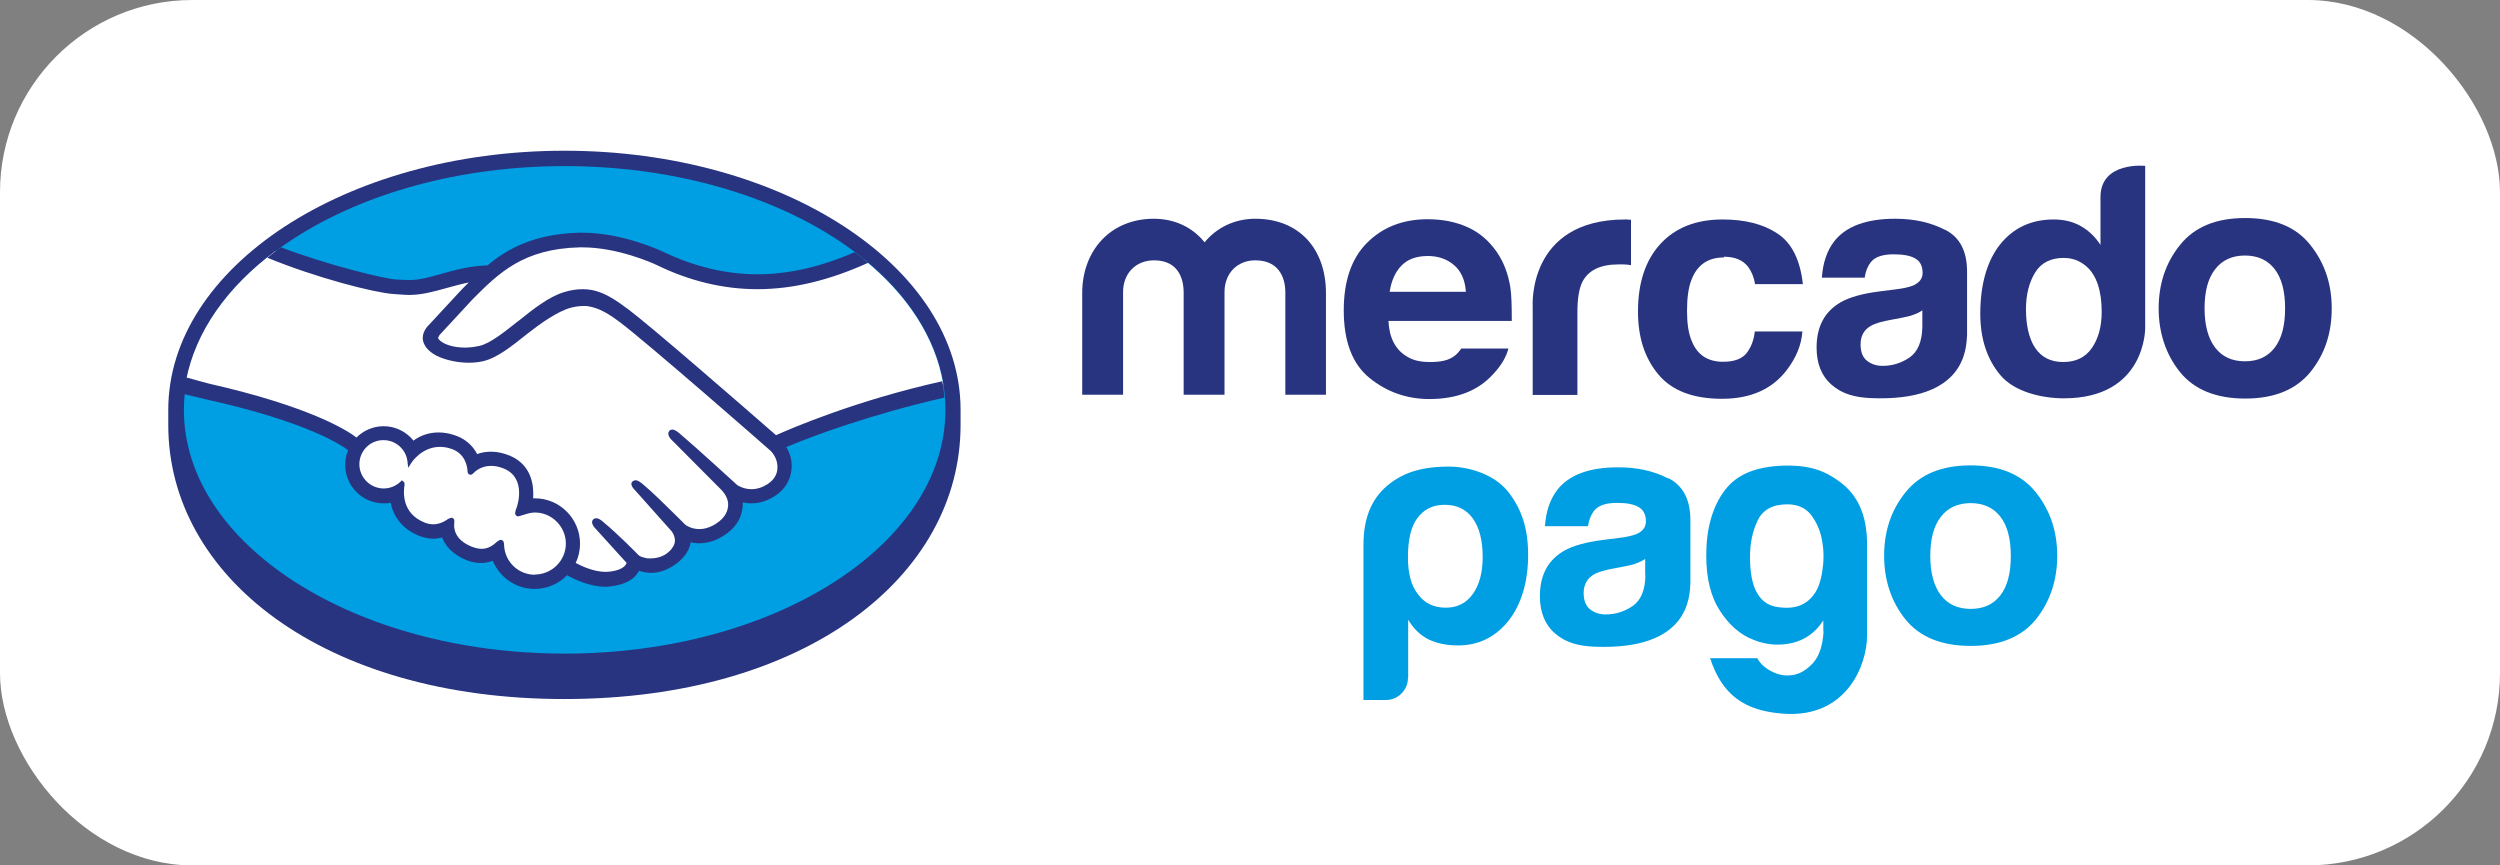 <?xml version="1.0" encoding="UTF-8"?>
<svg id="Capa_1" data-name="Capa 1" xmlns="http://www.w3.org/2000/svg" viewBox="0 0 104 36">
  <rect x="0" y="0" width="104" height="36" fill="#808080" stroke="none"/>
  <defs>
    <style>
      .cls-1 {
        fill: #283480;
      }

      .cls-1, .cls-2, .cls-3 {
        stroke-width: 0px;
      }

      .cls-2 {
        fill: #fff;
      }

      .cls-3 {
        fill: #009ee2;
      }
    </style>
  </defs>
  <rect class="cls-2" x="0" width="104" height="36" rx="8" ry="8"/>
  <g>
    <g>
      <path class="cls-1" d="M39.96,17.05c0-5.94-7.38-10.78-16.48-10.78S7,11.12,7,17.05c0,.15,0,.58,0,.63,0,6.3,6.45,11.4,16.48,11.4s16.48-5.1,16.48-11.4v-.63Z"/>
      <path class="cls-3" d="M39.33,17.05c0,5.6-7.09,10.14-15.84,10.14s-15.84-4.54-15.84-10.14,7.09-10.14,15.84-10.14,15.84,4.54,15.84,10.14Z"/>
      <g>
        <path class="cls-2" d="M18.22,13.85s-.17.18-.06.31c.25.32,1.02.5,1.8.33.47-.1,1.06-.58,1.64-1.04.63-.5,1.25-.99,1.87-1.19.66-.21,1.08-.12,1.36-.04.31.09.67.29,1.24.73,1.08.82,5.44,4.62,6.2,5.28.61-.27,3.3-1.43,6.97-2.24-.32-1.95-1.51-3.74-3.31-5.2-2.51,1.05-5.58,1.61-8.58.14-.02,0-1.64-.77-3.24-.74-2.38.06-3.41,1.09-4.5,2.18l-1.38,1.49Z"/>
        <path class="cls-2" d="M32.1,18.64c-.05-.05-5.13-4.49-6.28-5.35-.67-.5-1.04-.63-1.42-.68-.2-.03-.48.01-.68.06-.53.15-1.23.61-1.86,1.11-.64.51-1.25.99-1.81,1.12-.72.16-1.6-.03-2-.3-.16-.11-.28-.24-.33-.36-.15-.34.12-.62.17-.66l1.4-1.51c.16-.16.33-.33.49-.49-.45.06-.87.17-1.28.29-.51.14-1,.28-1.49.28-.21,0-1.31-.18-1.52-.24-1.27-.35-2.38-.68-4.04-1.46-1.99,1.48-3.32,3.34-3.71,5.38.29.08.75.21.94.26,4.51,1,5.91,2.03,6.16,2.25.28-.31.67-.5,1.12-.5.5,0,.95.25,1.22.64.26-.2.61-.38,1.07-.38.21,0,.43.04.64.11.51.17.77.51.91.82.17-.08.38-.13.63-.13.24,0,.49.06.75.17.83.36.96,1.17.88,1.79.06,0,.12,0,.18,0,.98,0,1.79.8,1.79,1.79,0,.3-.08.59-.21.84.27.15.95.49,1.55.42.48-.06.66-.22.73-.32.04-.06.09-.14.05-.19l-1.27-1.41s-.21-.2-.14-.27c.07-.08.2.03.29.11.65.54,1.44,1.36,1.44,1.36.01,0,.07.11.36.16.25.04.7.02,1-.23.08-.06.16-.14.22-.23,0,0,0,0-.01.01.33-.42-.04-.84-.04-.84l-1.48-1.67s-.21-.2-.14-.28c.06-.07.2.03.29.11.47.39,1.13,1.06,1.77,1.68.12.09.68.44,1.42-.05.45-.29.54-.66.53-.93-.03-.36-.31-.62-.31-.62l-2.03-2.04s-.21-.18-.14-.28c.06-.08.2.03.29.11.65.54,2.39,2.14,2.39,2.14.02.02.63.45,1.38-.03.27-.17.44-.43.45-.73.03-.52-.34-.83-.34-.83Z"/>
        <path class="cls-2" d="M22.26,21.22c-.31,0-.66.18-.7.16-.02-.02.02-.14.05-.22.03-.07.44-1.32-.56-1.75-.77-.33-1.24.04-1.41.21-.04.04-.06.04-.07-.02-.02-.22-.12-.83-.78-1.03-.95-.29-1.56.37-1.72.61-.07-.54-.53-.96-1.09-.96-.61,0-1.11.49-1.11,1.1,0,.61.49,1.11,1.11,1.11.3,0,.57-.12.76-.31,0,0,0,.02,0,.04-.05.27-.13,1.27.91,1.67.42.16.77.04,1.07-.16.09-.06.1-.04.09.05-.04.26,0,.8.78,1.11.58.24.93,0,1.16-.21.1-.09.13-.08.13.06.03.74.64,1.33,1.39,1.33.77,0,1.39-.62,1.39-1.39,0-.77-.62-1.38-1.39-1.39Z"/>
      </g>
      <path class="cls-1" d="M32.29,18.11c-1.56-1.36-5.18-4.51-6.15-5.24-.56-.42-.94-.64-1.27-.74-.15-.05-.36-.1-.63-.1-.25,0-.52.04-.8.13-.63.2-1.26.7-1.87,1.19l-.03.02c-.57.45-1.15.92-1.6,1.02-.19.04-.39.07-.59.07-.5,0-.94-.14-1.11-.36-.03-.04,0-.09.05-.17h0s1.38-1.49,1.38-1.49c1.08-1.08,2.09-2.09,4.44-2.15.04,0,.08,0,.12,0,1.46,0,2.91.65,3.08.73,1.37.67,2.78,1.01,4.2,1.01,1.48,0,3-.37,4.61-1.1-.18-.15-.37-.3-.56-.44-1.41.61-2.75.92-4.05.92-1.32,0-2.64-.32-3.93-.94-.07-.03-1.68-.79-3.35-.79-.04,0-.09,0-.13,0-1.97.05-3.08.74-3.82,1.36-.72.02-1.35.19-1.91.35-.5.14-.92.26-1.34.26-.17,0-.48-.02-.51-.02-.48-.01-2.9-.61-4.83-1.34-.2.14-.39.28-.57.43,2.01.83,4.46,1.46,5.24,1.51.22.01.44.04.67.04.51,0,1.02-.14,1.52-.28.29-.08.61-.17.95-.24-.09.09-.18.18-.27.27l-1.4,1.51c-.11.11-.35.41-.19.77.06.15.19.29.37.41.33.22.93.38,1.48.38.21,0,.41-.02.59-.06.59-.13,1.2-.62,1.85-1.14.52-.41,1.26-.94,1.82-1.09.16-.04.35-.07.51-.07.05,0,.09,0,.13,0,.37.05.73.17,1.38.66,1.15.86,6.22,5.3,6.27,5.35,0,0,.33.28.3.75-.01.26-.16.49-.41.65-.22.14-.44.21-.67.21-.34,0-.57-.16-.59-.17-.02-.02-1.76-1.61-2.4-2.15-.1-.08-.2-.16-.3-.16-.05,0-.1.02-.13.06-.1.12.01.3.14.41l2.03,2.04s.25.24.28.55c.02.34-.15.62-.48.84-.24.16-.48.24-.72.24-.31,0-.53-.14-.58-.18l-.29-.29c-.53-.52-1.08-1.07-1.48-1.4-.1-.08-.2-.16-.3-.16-.05,0-.09.02-.13.05-.05.05-.08.14.04.29.05.06.1.11.1.11l1.48,1.66s.31.36.03.71l-.05.07s-.09.09-.14.13c-.25.21-.59.23-.72.23-.07,0-.14,0-.2-.02-.15-.03-.24-.07-.29-.12l-.02-.02c-.08-.08-.83-.85-1.45-1.36-.08-.07-.18-.15-.29-.15-.05,0-.1.02-.13.06-.12.13.06.33.14.41l1.26,1.39s-.02.04-.05.09c-.05.06-.2.22-.66.27-.05,0-.11.01-.17.01-.47,0-.98-.23-1.24-.37.12-.25.18-.53.18-.8,0-1.04-.84-1.89-1.88-1.89-.02,0-.05,0-.07,0,.03-.48-.03-1.37-.96-1.77-.27-.11-.53-.17-.79-.17-.2,0-.4.03-.58.1-.19-.37-.51-.64-.92-.78-.23-.08-.46-.12-.68-.12-.38,0-.74.11-1.05.34-.3-.38-.76-.6-1.24-.6-.42,0-.83.17-1.13.47-.39-.3-1.95-1.29-6.13-2.24-.2-.05-.67-.18-.95-.26-.05.23-.08.45-.11.69,0,0,.77.18.92.22,4.27.95,5.68,1.93,5.92,2.12-.08.19-.12.4-.12.61,0,.88.72,1.6,1.6,1.6.1,0,.2,0,.29-.03.13.65.56,1.14,1.21,1.39.19.07.38.11.57.11.12,0,.24-.02.36-.05.12.3.39.68.99.93.21.09.42.13.63.13.17,0,.33-.03.49-.09.29.7.98,1.17,1.74,1.17.51,0,1-.21,1.35-.57.3.17.95.48,1.6.48.08,0,.16,0,.24-.02.64-.08.95-.33,1.08-.53.02-.03.05-.07.07-.11.15.04.32.08.51.08.35,0,.69-.12,1.03-.37.34-.24.57-.59.61-.89,0,0,0,0,0-.01.11.02.23.04.35.04.36,0,.72-.11,1.06-.34.66-.43.77-.99.76-1.36.11.02.23.04.35.04.34,0,.67-.1.99-.31.41-.26.65-.66.69-1.12.03-.32-.05-.63-.22-.91,1.1-.47,3.62-1.39,6.58-2.06-.02-.23-.05-.46-.09-.68-3.59.8-6.26,1.95-6.93,2.25ZM22.26,23.91c-.7,0-1.26-.54-1.29-1.23,0-.06,0-.22-.14-.22-.05,0-.1.03-.16.08-.15.14-.35.29-.63.29-.13,0-.27-.03-.42-.09-.74-.3-.75-.8-.72-1.01,0-.05.01-.11-.03-.15l-.05-.04h-.05s-.08.02-.13.05c-.21.15-.42.22-.62.22-.11,0-.23-.02-.35-.07-.97-.38-.89-1.29-.84-1.57,0-.06,0-.1-.04-.13l-.07-.06-.06.06c-.19.18-.44.28-.7.28-.55,0-1.01-.45-1.01-1.01,0-.55.45-1.01,1.01-1,.5,0,.93.38.99.88l.03.27.15-.23s.42-.64,1.17-.64c.14,0,.29.02.44.07.6.18.7.72.71.95.01.13.1.14.12.14.05,0,.09-.03.12-.06.11-.12.36-.31.74-.31.18,0,.36.04.55.12.95.41.52,1.61.51,1.62-.08.2-.08.29,0,.34l.04.02h.03s.1-.02.18-.05c.13-.04.32-.11.51-.11h0c.71,0,1.29.59,1.29,1.29,0,.71-.58,1.29-1.29,1.29Z"/>
    </g>
    <g>
      <path class="cls-1" d="M96.11,10.19c-.59-.75-1.5-1.12-2.71-1.12s-2.11.37-2.71,1.12c-.6.74-.89,1.63-.89,2.64s.3,1.92.89,2.65c.59.73,1.5,1.1,2.71,1.1s2.11-.37,2.71-1.1c.6-.74.89-1.62.89-2.65s-.3-1.9-.89-2.64ZM94.63,14.46c-.29.38-.7.57-1.24.57s-.95-.19-1.24-.57c-.29-.38-.44-.93-.44-1.63s.14-1.25.44-1.63c.29-.38.71-.57,1.24-.57s.95.19,1.24.57c.29.38.43.92.43,1.63s-.14,1.25-.43,1.63Z"/>
      <path class="cls-1" d="M80.91,9.56c-.6-.31-1.29-.46-2.07-.46-1.19,0-2.04.31-2.53.93-.31.4-.48.91-.52,1.52h1.78c.04-.27.13-.49.26-.65.18-.22.5-.32.94-.32.4,0,.69.05.9.17.2.11.31.31.31.6,0,.24-.13.41-.4.53-.15.06-.39.12-.74.16l-.63.08c-.72.09-1.26.24-1.63.45-.68.39-1.01,1.02-1.01,1.89,0,.67.21,1.19.63,1.55.42.37.95.52,1.6.55,4.03.18,3.99-2.13,4.03-2.61v-2.65c0-.85-.3-1.43-.91-1.74ZM79.97,13.59c-.01.62-.19,1.04-.53,1.28-.34.23-.71.35-1.12.35-.26,0-.47-.07-.65-.21-.18-.14-.27-.37-.27-.68,0-.35.14-.62.44-.78.17-.1.46-.18.85-.25l.42-.08c.21-.04.37-.08.5-.13.12-.04.24-.1.36-.18v.69Z"/>
      <path class="cls-1" d="M71.71,10.68c.46,0,.8.14,1.02.43.15.21.24.45.28.71h1.99c-.11-1-.46-1.71-1.05-2.1-.6-.4-1.36-.59-2.29-.59-1.1,0-1.96.34-2.58,1.01-.62.67-.94,1.61-.94,2.82,0,1.07.28,1.94.85,2.62.56.67,1.44,1.01,2.64,1.01s2.1-.4,2.71-1.21c.38-.5.6-1.03.64-1.59h-1.98c-.04.37-.16.67-.35.91-.19.23-.51.35-.97.35-.64,0-1.08-.29-1.31-.88-.13-.31-.19-.73-.19-1.24,0-.54.06-.98.19-1.3.24-.62.69-.92,1.35-.92Z"/>
      <path class="cls-1" d="M67.61,9.13c-4.09,0-3.85,3.62-3.85,3.62v3.68h1.86v-3.45c0-.56.07-.98.21-1.26.25-.48.75-.72,1.49-.72.06,0,.13,0,.22,0,.09,0,.19.01.31.03v-1.89c-.08,0-.14,0-.16-.01-.02,0-.05,0-.09,0Z"/>
      <path class="cls-1" d="M60.79,14.5c-.08.11-.16.21-.25.28-.26.22-.62.28-1.04.28-.4,0-.71-.06-.99-.24-.46-.28-.72-.77-.75-1.47h5.13c0-.61-.01-1.07-.06-1.4-.09-.55-.27-1.04-.56-1.46-.32-.47-.73-.82-1.22-1.04-.49-.22-1.04-.33-1.66-.33-1.03,0-1.87.33-2.52.98-.65.65-.97,1.59-.97,2.81,0,1.3.36,2.24,1.08,2.82.72.58,1.55.87,2.48.87,1.14,0,2.02-.34,2.65-1.03.34-.36.55-.72.64-1.07h-1.97ZM58.3,11.05c.26-.27.63-.4,1.1-.4.44,0,.8.13,1.09.38.29.25.46.62.49,1.11h-3.17c.07-.46.23-.82.49-1.09Z"/>
      <path class="cls-1" d="M55.16,16.42h-1.69v-4.27c0-.39-.13-1.32-1.25-1.32-.75,0-1.28.54-1.28,1.32v4.27h-1.7v-4.27c0-.39-.12-1.32-1.23-1.32-.76,0-1.29.54-1.29,1.32v4.27h-1.7v-4.23c0-1.76,1.17-3.09,2.98-3.09.9,0,1.63.38,2.11.98.5-.61,1.25-.98,2.11-.98,1.85,0,2.94,1.28,2.94,3.09v4.23Z"/>
      <path class="cls-1" d="M89.25,6.9s-1.87-.2-1.87,1.3v1.99c-.21-.33-.48-.59-.81-.78-.33-.19-.71-.28-1.14-.28-.93,0-1.67.35-2.22,1.03-.55.69-.83,1.68-.83,2.89,0,1.04.28,1.9.84,2.56.56.67,1.67.96,2.64.96,3.42,0,3.38-2.93,3.38-2.93v-6.74ZM87.02,14.48c-.27.39-.67.58-1.19.58s-.91-.2-1.17-.59c-.26-.39-.38-.96-.38-1.61,0-.6.13-1.11.38-1.52.25-.41.65-.61,1.19-.61.35,0,.66.11.93.34.44.37.65,1.04.65,1.9,0,.62-.14,1.12-.41,1.51Z"/>
    </g>
    <g>
      <path class="cls-3" d="M58.57,28.2c0,.25-.09.47-.27.65-.18.18-.4.27-.65.27h-.93v-6.45c0-1.25.42-2.04,1.12-2.57.46-.35,1.14-.69,2.43-.69.87,0,1.88.34,2.43,1,.61.75.87,1.59.87,2.68s-.27,2.04-.82,2.74c-.55.68-1.25,1.02-2.1,1.02-.45,0-.85-.08-1.2-.24-.37-.18-.65-.46-.87-.83v2.41ZM61.68,23.18c0-.7-.14-1.24-.41-1.61-.27-.38-.66-.57-1.17-.57s-.87.19-1.15.57c-.25.34-.38.88-.38,1.61,0,.68.14,1.19.41,1.53.27.38.66.57,1.17.57.47,0,.85-.19,1.12-.57.27-.38.41-.89.41-1.53"/>
      <path class="cls-3" d="M75.85,26.27v-.46c-.32.5-.76.81-1.3.94-.55.12-1.09.08-1.62-.14-.54-.21-1-.61-1.38-1.2-.38-.58-.57-1.35-.57-2.3,0-1.11.25-2.01.76-2.7.51-.69,1.33-1,2.45-1.04,1.11-.03,1.75.22,2.38.7.69.52,1.1,1.33,1.1,2.58v3.79c0,1.21-.84,3.44-3.48,3.25-1.64-.12-2.55-.79-3.05-2.31h1.96c.14.25.36.44.66.58.29.14.59.17.88.11.29-.06.56-.24.81-.52.24-.29.38-.72.41-1.29M72.8,23.18c0,1.24.36,1.92,1.07,2.06.71.13,1.24-.03,1.58-.5.16-.2.28-.51.35-.93.07-.42.08-.84.01-1.25-.06-.41-.21-.78-.44-1.1-.23-.32-.57-.48-1.02-.48-.61,0-1.02.23-1.23.67-.22.45-.32.96-.32,1.53"/>
      <path class="cls-3" d="M69.39,19.9c-.6-.31-1.29-.46-2.07-.46-1.2,0-2.04.31-2.53.93-.31.4-.48.91-.52,1.52h1.79c.04-.27.13-.49.26-.65.18-.22.5-.32.94-.32.4,0,.69.05.9.17.2.11.31.31.31.6,0,.24-.13.41-.4.53-.15.06-.39.12-.74.16l-.63.08c-.72.09-1.26.24-1.63.45-.68.39-1.01,1.02-1.01,1.89,0,.67.21,1.19.63,1.55.42.37.95.52,1.6.55,4.03.18,3.99-2.13,4.03-2.61v-2.65c0-.85-.3-1.43-.9-1.74M68.45,23.93c-.01.62-.19,1.04-.53,1.28-.34.23-.71.35-1.12.35-.26,0-.47-.07-.65-.21-.18-.14-.27-.37-.27-.68,0-.35.15-.62.44-.78.17-.1.46-.18.85-.25l.42-.08c.21-.04.38-.08.49-.13.12-.04.24-.1.36-.18v.69Z"/>
      <path class="cls-3" d="M84.69,20.48c-.6-.75-1.5-1.12-2.71-1.12s-2.11.37-2.71,1.12c-.6.74-.89,1.62-.89,2.64s.3,1.92.89,2.65c.59.73,1.5,1.1,2.71,1.1s2.11-.37,2.71-1.1c.59-.74.89-1.62.89-2.65s-.3-1.9-.89-2.64M83.22,24.76c-.29.38-.7.57-1.24.57s-.95-.19-1.24-.57c-.29-.38-.44-.93-.44-1.63s.14-1.25.44-1.63c.29-.38.71-.57,1.24-.57s.95.19,1.24.57c.29.38.43.92.43,1.63s-.14,1.25-.43,1.63"/>
    </g>
  </g>
</svg>